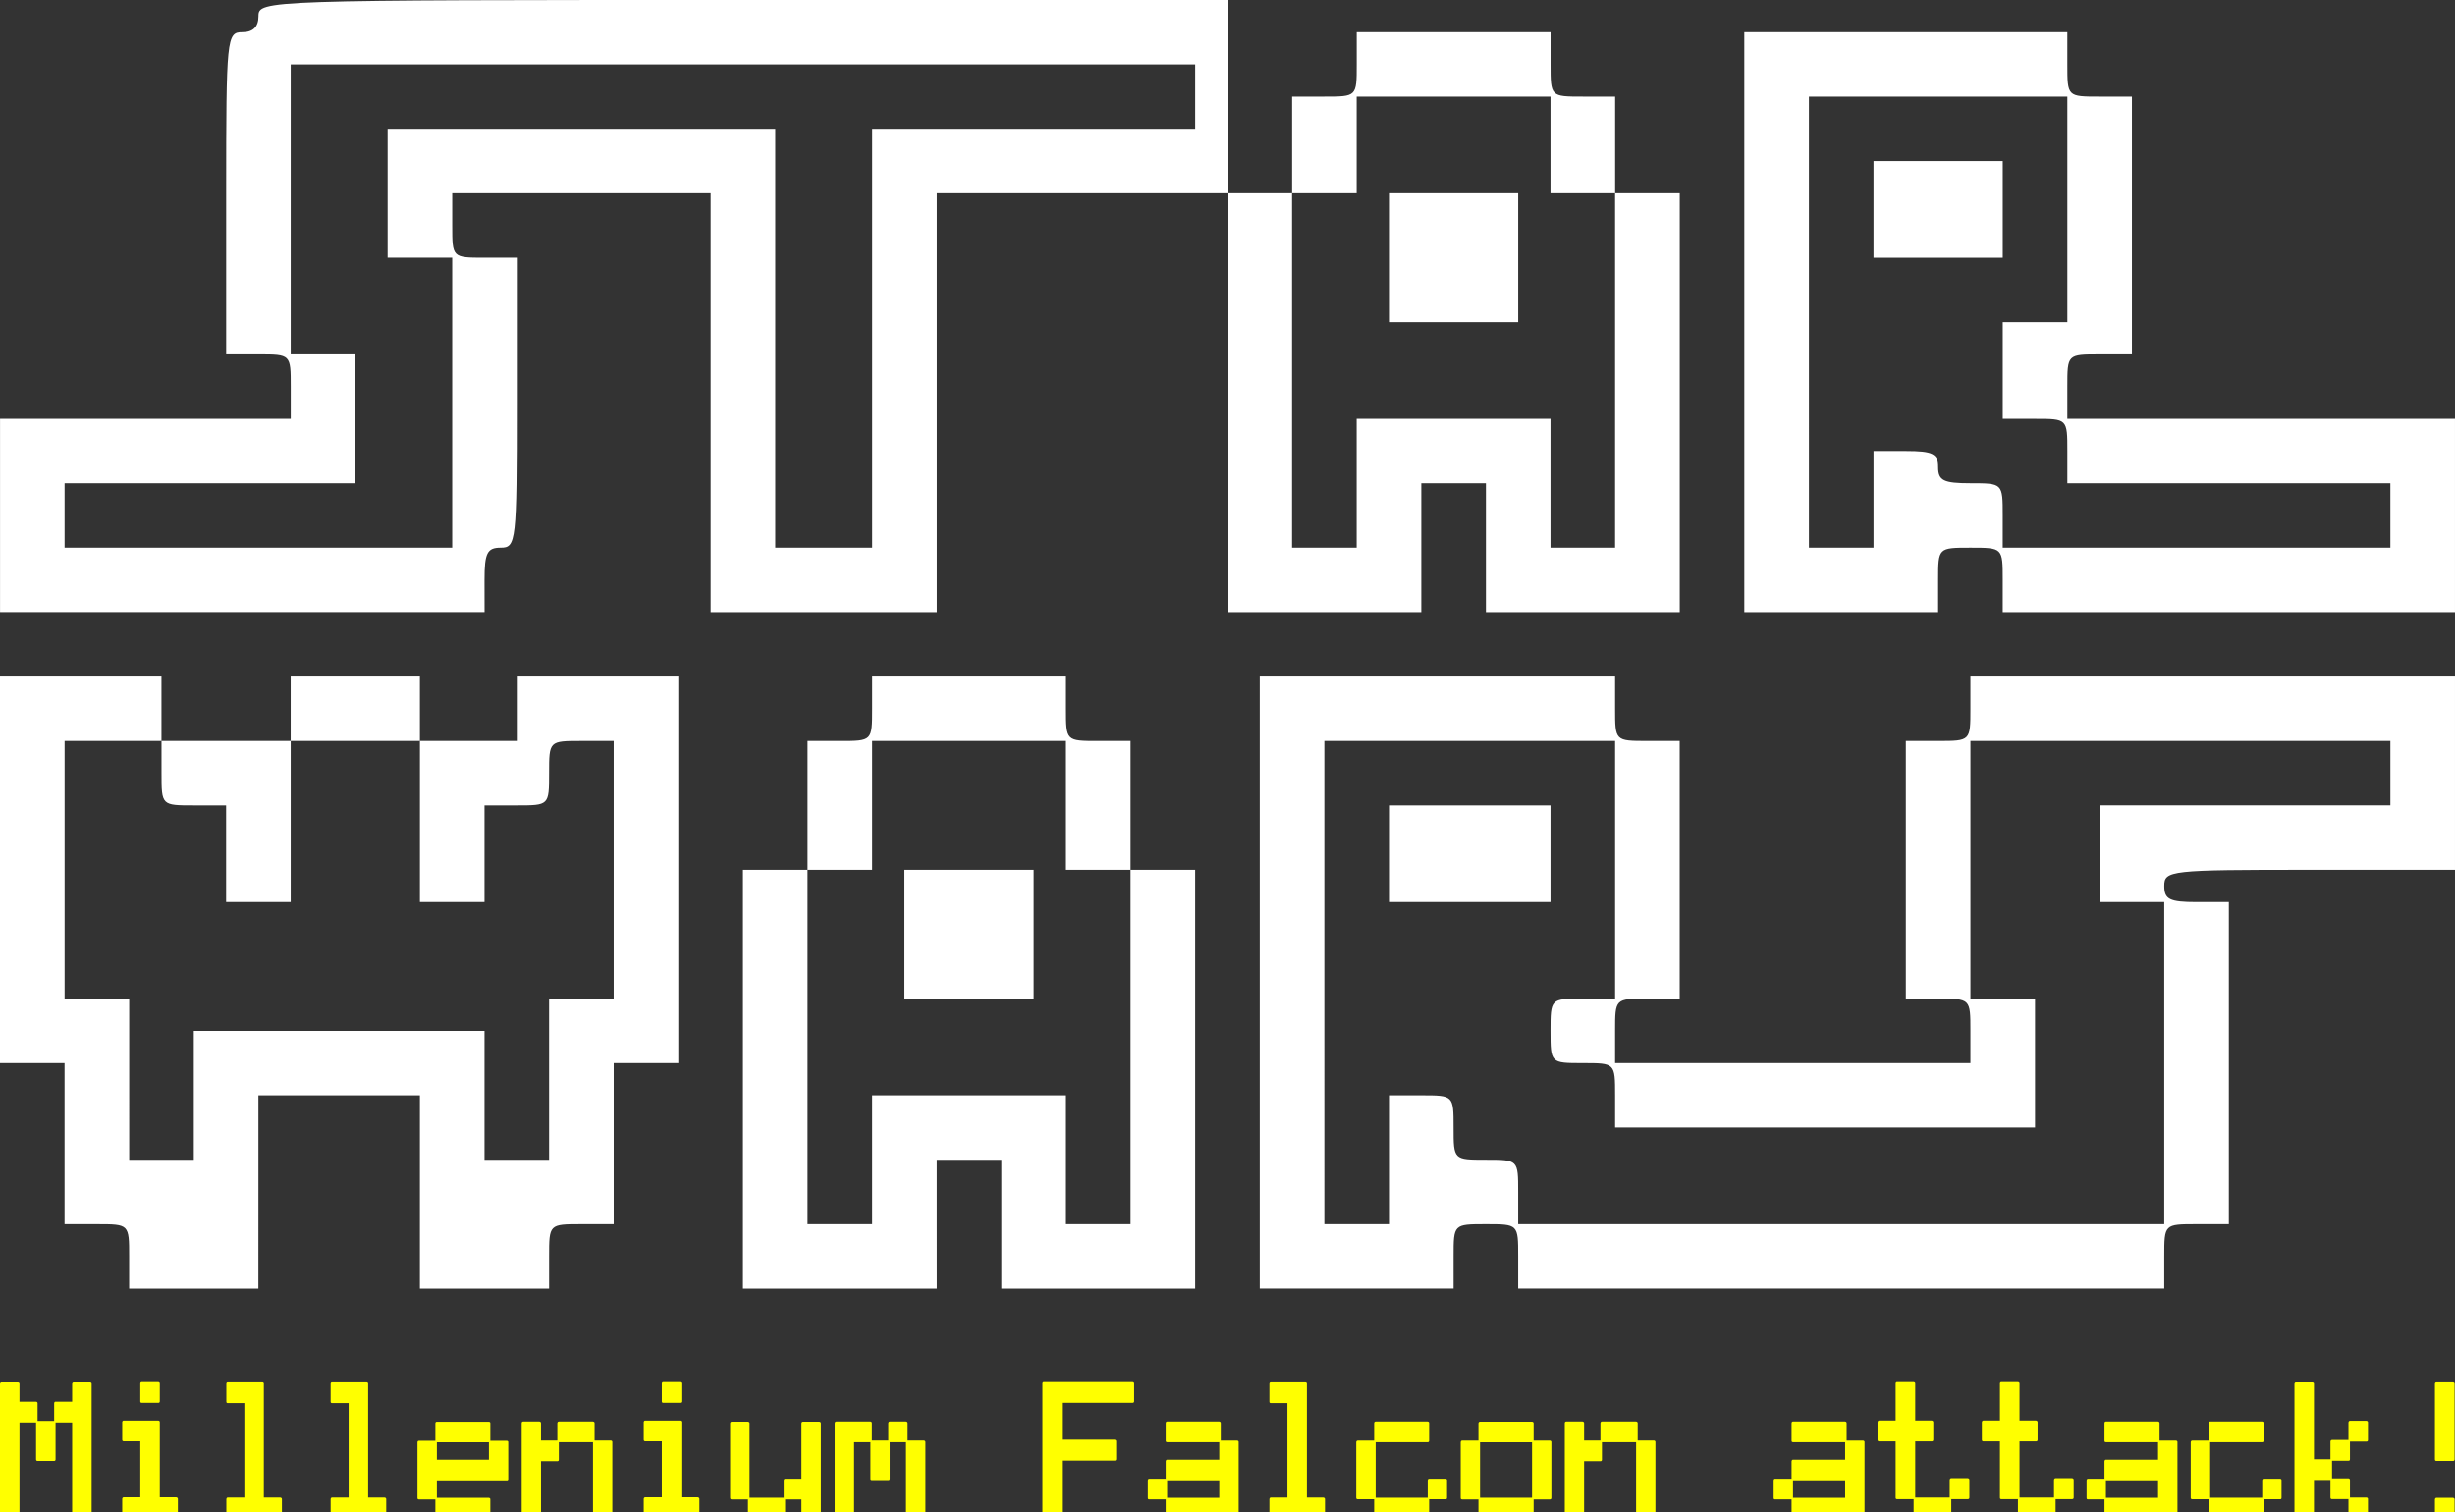 <?xml version="1.0" encoding="UTF-8" standalone="no"?>
<!-- Created with Inkscape (http://www.inkscape.org/) -->

<svg
   xmlns:dc="http://purl.org/dc/elements/1.1/"
   xmlns:cc="http://creativecommons.org/ns#"
   xmlns:rdf="http://www.w3.org/1999/02/22-rdf-syntax-ns#"
   xmlns:svg="http://www.w3.org/2000/svg"
   xmlns="http://www.w3.org/2000/svg"
   xmlns:sodipodi="http://sodipodi.sourceforge.net/DTD/sodipodi-0.dtd"
   xmlns:inkscape="http://www.inkscape.org/namespaces/inkscape"
   width="183.562"
   height="113.087"
   viewBox="0 0 183.562 113.087"
   id="svg4138"
   version="1.1"
   inkscape:version="0.91 r13725"
   sodipodi:docname="logo.svg">
  <rect x="0" y="0" width="183.562" height="113.087" fill="#333333" stroke="none"/>
  <defs
     id="defs4140" />
  <sodipodi:namedview
     id="base"
     pagecolor="#ffffff"
     bordercolor="#666666"
     borderopacity="1.0"
     inkscape:pageopacity="0.0"
     inkscape:pageshadow="2"
     inkscape:zoom="2.5040769"
     inkscape:cx="10.981045"
     inkscape:cy="77.875704"
     inkscape:document-units="px"
     inkscape:current-layer="layer1"
     showgrid="false"
     units="px"
     inkscape:window-width="1366"
     inkscape:window-height="706"
     inkscape:window-x="-8"
     inkscape:window-y="-8"
     inkscape:window-maximized="1" />
  <g
     inkscape:label="Layer 1"
     inkscape:groupmode="layer"
     id="layer1"
     transform="translate(0,-939.275)">
    <path
       style="fill:#ffffff"
       d="m 19.322,1028.417 0,-7.228 6.038,0 6.038,0 0,7.228 0,7.228 4.831,0 4.831,0 0,-2.409 c 0,-2.409 0,-2.409 2.415,-2.409 l 2.415,0 0,-6.023 0,-6.023 2.415,0 2.415,0 0,-14.456 0,-14.456 -6.038,0 -6.038,0 0,2.409 0,2.409 -3.623,0 -3.623,0 0,-2.409 0,-2.409 -4.831,0 -4.831,0 0,2.409 0,2.409 -4.831,0 -4.831,0 0,-2.409 0,-2.409 -6.038,0 -6.038,0 0,14.456 0,14.456 2.415,0 2.415,0 0,6.023 0,6.023 2.415,0 c 2.415,0 2.415,0 2.415,2.409 l 0,2.409 4.831,0 4.831,0 z m -9.661,-8.432 0,-6.023 -2.415,0 -2.415,0 0,-9.637 0,-9.637 3.623,0 3.623,0 0,2.409 c 0,2.409 0,2.409 2.415,2.409 l 2.415,0 0,3.614 0,3.614 2.415,0 2.415,0 0,-6.023 0,-6.023 4.831,0 4.831,0 0,6.023 0,6.023 2.415,0 2.415,0 0,-3.614 0,-3.614 2.415,0 c 2.415,0 2.415,0 2.415,-2.409 0,-2.409 0,-2.409 2.415,-2.409 l 2.415,0 0,9.637 0,9.637 -2.415,0 -2.415,0 0,6.023 0,6.023 -2.415,0 -2.415,0 0,-4.819 0,-4.818 -10.869,0 -10.869,0 0,4.818 0,4.819 -2.415,0 -2.415,0 z m 60.382,10.842 0,-4.819 2.415,0 2.415,0 0,4.819 0,4.819 7.246,0 7.246,0 0,-15.66 0,-15.66 -2.415,0 -2.415,0 0,-4.819 0,-4.818 -2.415,0 c -2.415,0 -2.415,0 -2.415,-2.409 l 0,-2.409 -7.246,0 -7.246,0 0,2.409 c 0,2.409 0,2.409 -2.415,2.409 l -2.415,0 0,4.818 0,4.819 -2.415,0 -2.415,0 0,15.66 0,15.66 7.246,0 7.246,0 z m -9.661,-13.251 0,-13.251 2.415,0 2.415,0 0,-4.819 0,-4.818 7.246,0 7.246,0 0,4.818 0,4.819 2.415,0 2.415,0 0,13.251 0,13.251 -2.415,0 -2.415,0 0,-4.819 0,-4.819 -7.246,0 -7.246,0 0,4.819 0,4.819 -2.415,0 -2.415,0 z m 16.907,-8.432 0,-4.819 -4.831,0 -4.831,0 0,4.819 0,4.819 4.831,0 4.831,0 z m 31.399,24.092 c 0,-2.409 0,-2.409 2.415,-2.409 2.415,0 2.415,0 2.415,2.409 l 0,2.409 24.153,0 24.153,0 0,-2.409 c 0,-2.409 0,-2.409 2.415,-2.409 l 2.415,0 0,-12.046 0,-12.046 -2.415,0 c -2.013,0 -2.415,-0.201 -2.415,-1.205 0,-1.16 0.403,-1.205 10.869,-1.205 l 10.869,0 0,-7.228 0,-7.228 -18.115,0 -18.115,0 0,2.409 c 0,2.409 0,2.409 -2.415,2.409 l -2.415,0 0,9.637 0,9.637 2.415,0 c 2.415,0 2.415,0 2.415,2.409 l 0,2.409 -13.284,0 -13.284,0 0,-2.409 c 0,-2.409 0,-2.409 2.415,-2.409 l 2.415,0 0,-9.637 0,-9.637 -2.415,0 c -2.415,0 -2.415,0 -2.415,-2.409 l 0,-2.409 -13.284,0 -13.284,0 0,22.888 0,22.888 7.246,0 7.246,0 z m -9.661,-20.479 0,-18.069 10.869,0 10.869,0 0,9.637 0,9.637 -2.415,0 c -2.415,0 -2.415,0 -2.415,2.409 0,2.409 0,2.409 2.415,2.409 2.415,0 2.415,0 2.415,2.409 l 0,2.409 15.699,0 15.699,0 0,-4.818 0,-4.819 -2.415,0 -2.415,0 0,-9.637 0,-9.637 15.699,0 15.699,0 0,2.409 0,2.409 -10.869,0 -10.869,0 0,3.614 0,3.614 2.415,0 2.415,0 0,12.046 0,12.046 -24.153,0 -24.153,0 0,-2.409 c 0,-2.409 0,-2.409 -2.415,-2.409 -2.415,0 -2.415,0 -2.415,-2.409 0,-2.409 0,-2.409 -2.415,-2.409 l -2.415,0 0,4.819 0,4.819 -2.415,0 -2.415,0 z m 16.907,-9.637 0,-3.614 -6.038,0 -6.038,0 0,3.614 0,3.614 6.038,0 6.038,0 z M 36.229,982.641 c 0,-2.008 0.201,-2.409 1.208,-2.409 1.163,0 1.208,-0.402 1.208,-10.842 l 0,-10.842 -2.415,0 c -2.415,0 -2.415,0 -2.415,-2.409 l 0,-2.409 9.661,0 9.661,0 0,15.66 0,15.66 8.454,0 8.454,0 0,-15.66 0,-15.66 10.869,0 10.869,0 0,15.66 0,15.66 7.246,0 7.246,0 0,-4.819 0,-4.819 2.415,0 2.415,0 0,4.819 0,4.819 7.246,0 7.246,0 0,-15.66 0,-15.66 -2.415,0 -2.415,0 0,-3.614 0,-3.614 -2.415,0 c -2.415,0 -2.415,0 -2.415,-2.409 l 0,-2.409 -7.246,0 -7.246,0 0,2.409 c 0,2.409 0,2.409 -2.415,2.409 l -2.415,0 0,3.614 0,3.614 -2.415,0 -2.415,0 0,-7.228 0,-7.228 -36.229,0 c -35.827,0 -36.229,0.013 -36.229,1.205 0,0.803 -0.403,1.205 -1.208,1.205 -1.167,0 -1.208,0.402 -1.208,12.046 l 0,12.046 2.415,0 c 2.415,0 2.415,0 2.415,2.409 l 0,2.409 -10.869,0 -10.869,0 0,7.228 0,7.228 18.115,0 18.115,0 z m -31.399,-4.818 0,-2.409 10.869,0 10.869,0 0,-4.819 0,-4.819 -2.415,0 -2.415,0 0,-10.842 0,-10.842 33.814,0 33.814,0 0,2.409 0,2.409 -12.076,0 -12.076,0 0,15.66 0,15.66 -3.623,0 -3.623,0 0,-15.66 0,-15.66 -14.492,0 -14.492,0 0,4.818 0,4.818 2.415,0 2.415,0 0,10.842 0,10.842 -14.492,0 -14.492,0 z m 91.781,-10.842 0,-13.251 2.415,0 2.415,0 0,-3.614 0,-3.614 7.246,0 7.246,0 0,3.614 0,3.614 2.415,0 2.415,0 0,13.251 0,13.251 -2.415,0 -2.415,0 0,-4.819 0,-4.819 -7.246,0 -7.246,0 0,4.819 0,4.819 -2.415,0 -2.415,0 z m 16.907,-8.432 0,-4.818 -4.831,0 -4.831,0 0,4.818 0,4.818 4.831,0 4.831,0 z m 31.399,24.093 c 0,-2.409 0,-2.409 2.415,-2.409 2.415,0 2.415,0 2.415,2.409 l 0,2.409 16.907,0 16.907,0 0,-7.228 0,-7.228 -14.492,0 -14.492,0 0,-2.409 c 0,-2.409 0,-2.409 2.415,-2.409 l 2.415,0 0,-9.637 0,-9.637 -2.415,0 c -2.415,0 -2.415,0 -2.415,-2.409 l 0,-2.409 -12.076,0 -12.076,0 0,21.683 0,21.683 7.246,0 7.246,0 z m -9.661,-19.274 0,-16.865 9.661,0 9.661,0 0,8.432 0,8.432 -2.415,0 -2.415,0 0,3.614 0,3.614 2.415,0 c 2.415,0 2.415,0 2.415,2.409 l 0,2.409 12.076,0 12.076,0 0,2.409 0,2.409 -14.492,0 -14.492,0 0,-2.409 c 0,-2.409 0,-2.409 -2.415,-2.409 -2.013,0 -2.415,-0.201 -2.415,-1.205 0,-1.004 -0.403,-1.205 -2.415,-1.205 l -2.415,0 0,3.614 0,3.614 -2.415,0 -2.415,0 z m 14.492,-8.432 0,-3.614 -4.831,0 -4.831,0 0,3.614 0,3.614 4.831,0 4.831,0 z"
       id="path4697"
       inkscape:connector-curvature="0"
       sodipodi:nodetypes="ccccccccsscccccccccccccccccccccccccccccccssccccccccccccsscccccccccccccccsssccccccccccccccccccccccccccccccccsscccssccccccccccccccccccccccccccccccccccccccccccccssscccsscccssscccccsscccsscccsscccsscccccccsccccccsssscccccccccccccccccccccccsssscccccccccccccccssscsscccccccccccccccccccccccccccccsscccsscccccccsssscsscccccccscccccccccccccccccccccccccccccccccccccccccccccccccccccccccccccccccccssscccccccsscccsscccccccsccccccccccsscccccccssssccccccccccccccc" />
    <g
       transform="matrix(1.111,0,0,1.185,0,-154.293)"
       style="font-style:normal;font-weight:normal;font-size:36.747px;line-height:125%;font-family:sans-serif;letter-spacing:0px;word-spacing:0px;fill:#ffff00;fill-opacity:1;stroke:none;stroke-width:1px;stroke-linecap:butt;stroke-linejoin:miter;stroke-opacity:1"
       id="text4134">
      <path
         d="m 0,1018.585 0,-8.399 q 0.017,-0.101 0.101,-0.101 l 1.116,0 q 0.101,0.017 0.095,0.101 l 0,1.116 1.116,0 q 0.101,0.017 0.101,0.095 l 0,1.116 1.116,0 0,-1.116 q 0.017,-0.101 0.095,-0.095 l 1.116,0 0,-1.116 q 0.017,-0.101 0.101,-0.101 l 1.116,0 q 0.101,0.017 0.095,0.101 l 0,8.399 q 0,0.101 -0.095,0.095 l -1.116,0 q -0.101,0 -0.101,-0.095 l 0,-5.971 -1.116,0 0,2.327 q 0,0.101 -0.095,0.101 l -1.116,0 q -0.101,0 -0.101,-0.101 l 0,-2.327 -1.116,0 0,5.971 q 0,0.101 -0.095,0.095 l -1.116,0 Q 0,1018.681 0,1018.585 Z"
         style="font-style:normal;font-variant:normal;font-weight:normal;font-stretch:normal;font-size:11.483px;font-family:'LCD Solid';-inkscape-font-specification:'LCD Solid';fill:#ffff00"
         id="path4139"
         inkscape:connector-curvature="0" />
      <path
         d="m 8.226,1018.552 0,-1.116 q 0.017,-0.101 0.101,-0.101 l 1.116,0 0,-3.533 -1.116,0 q -0.101,0 -0.101,-0.106 l 0,-1.11 q 0.017,-0.095 0.101,-0.095 l 2.327,0 q 0.101,0.017 0.101,0.095 l 0,4.749 1.105,0 q 0.107,0.017 0.112,0.101 l 0,1.116 q 0,0.101 -0.112,0.095 l -3.532,0 q -0.101,0 -0.101,-0.095 z m 1.217,-7.278 0,-1.116 q 0.011,-0.095 0.095,-0.095 l 1.116,0 q 0.101,0.017 0.101,0.095 l 0,1.116 q 0,0.101 -0.101,0.101 l -1.116,0 q -0.101,0 -0.095,-0.101 z"
         style="font-style:normal;font-variant:normal;font-weight:normal;font-stretch:normal;font-size:11.483px;font-family:'LCD Solid';-inkscape-font-specification:'LCD Solid';fill:#ffff00"
         id="path4141"
         inkscape:connector-curvature="0" />
      <path
         d="m 15.234,1018.568 0,-1.116 q 0.017,-0.101 0.095,-0.101 l 1.116,0 0,-5.96 -1.116,0 q -0.101,0 -0.095,-0.101 l 0,-1.116 q 0.011,-0.095 0.095,-0.095 l 2.333,0 q 0.101,0.017 0.095,0.095 l 0,7.177 1.11,0 q 0.107,0.017 0.107,0.101 l 0,1.116 q 0,0.101 -0.107,0.095 l -3.538,0 q -0.101,0 -0.095,-0.095 z"
         style="font-style:normal;font-variant:normal;font-weight:normal;font-stretch:normal;font-size:11.483px;font-family:'LCD Solid';-inkscape-font-specification:'LCD Solid';fill:#ffff00"
         id="path4143"
         inkscape:connector-curvature="0" />
      <path
         d="m 22.254,1018.568 0,-1.116 q 0.017,-0.101 0.095,-0.101 l 1.116,0 0,-5.96 -1.116,0 q -0.101,0 -0.095,-0.101 l 0,-1.116 q 0.011,-0.095 0.095,-0.095 l 2.333,0 q 0.101,0.017 0.095,0.095 l 0,7.177 1.11,0 q 0.107,0.017 0.107,0.101 l 0,1.116 q 0,0.101 -0.107,0.095 l -3.538,0 q -0.101,0 -0.095,-0.095 z"
         style="font-style:normal;font-variant:normal;font-weight:normal;font-stretch:normal;font-size:11.483px;font-family:'LCD Solid';-inkscape-font-specification:'LCD Solid';fill:#ffff00"
         id="path4145"
         inkscape:connector-curvature="0" />
      <path
         d="m 28.097,1017.369 0,-3.504 q 0.017,-0.101 0.101,-0.095 l 1.105,0 0,-1.11 q 0.011,-0.095 0.101,-0.095 l 3.504,0 q 0.101,0.017 0.095,0.095 l 0,1.11 1.11,0 q 0.101,0.01 0.095,0.095 l 0,2.31 q 0,0.101 -0.095,0.095 l -4.71,0 0,1.099 3.504,0 q 0.101,0.017 0.095,0.101 l 0,1.105 q 0,0.101 -0.095,0.101 l -3.504,0 q -0.101,0 -0.101,-0.101 l 0,-1.105 -1.105,0 q -0.101,0 -0.101,-0.101 z m 1.306,-2.405 3.504,0 0,-1.099 -3.504,0 0,1.099 z"
         style="font-style:normal;font-variant:normal;font-weight:normal;font-stretch:normal;font-size:11.483px;font-family:'LCD Solid';-inkscape-font-specification:'LCD Solid';fill:#ffff00"
         id="path4147"
         inkscape:connector-curvature="0" />
      <path
         d="m 35.112,1018.557 0,-5.904 q 0.011,-0.101 0.095,-0.101 l 1.099,0 q 0.107,0.017 0.107,0.101 l 0,1.099 1.099,0 0,-1.099 q 0.017,-0.101 0.101,-0.101 l 2.299,0 q 0.107,0.017 0.107,0.101 l 0,1.099 1.099,0 q 0.101,0.017 0.095,0.107 l 0,4.699 q 0,0.101 -0.095,0.101 l -1.099,0 q -0.107,0 -0.107,-0.101 l 0,-4.699 -2.299,0 0,1.099 q 0,0.101 -0.101,0.101 l -1.099,0 0,3.499 q 0,0.101 -0.107,0.101 l -1.099,0 q -0.101,0 -0.095,-0.101 z"
         style="font-style:normal;font-variant:normal;font-weight:normal;font-stretch:normal;font-size:11.483px;font-family:'LCD Solid';-inkscape-font-specification:'LCD Solid';fill:#ffff00"
         id="path4149"
         inkscape:connector-curvature="0" />
      <path
         d="m 43.326,1018.552 0,-1.116 q 0.017,-0.101 0.101,-0.101 l 1.116,0 0,-3.533 -1.116,0 q -0.101,0 -0.101,-0.106 l 0,-1.11 q 0.017,-0.095 0.101,-0.095 l 2.327,0 q 0.101,0.017 0.101,0.095 l 0,4.749 1.105,0 q 0.107,0.017 0.112,0.101 l 0,1.116 q 0,0.101 -0.112,0.095 l -3.532,0 q -0.101,0 -0.101,-0.095 z m 1.217,-7.278 0,-1.116 q 0.011,-0.095 0.095,-0.095 l 1.116,0 q 0.101,0.017 0.101,0.095 l 0,1.116 q 0,0.101 -0.101,0.101 l -1.116,0 q -0.101,0 -0.095,-0.101 z"
         style="font-style:normal;font-variant:normal;font-weight:normal;font-stretch:normal;font-size:11.483px;font-family:'LCD Solid';-inkscape-font-specification:'LCD Solid';fill:#ffff00"
         id="path4151"
         inkscape:connector-curvature="0" />
      <path
         d="m 49.14,1017.363 0,-4.704 q 0.017,-0.095 0.101,-0.095 l 1.099,0 q 0.107,0.017 0.107,0.095 l 0,4.704 2.299,0 0,-1.099 q 0.017,-0.101 0.095,-0.101 l 1.099,0 0,-3.504 q 0.017,-0.101 0.107,-0.095 l 1.099,0 q 0.101,0.017 0.101,0.095 l 0,5.91 q 0,0.101 -0.101,0.095 l -1.099,0 q -0.107,0 -0.107,-0.095 l 0,-1.099 -1.099,0 0,1.099 q 0,0.101 -0.095,0.095 l -2.299,0 q -0.107,0 -0.107,-0.095 l 0,-1.099 -1.099,0 q -0.101,0 -0.101,-0.106 z"
         style="font-style:normal;font-variant:normal;font-weight:normal;font-stretch:normal;font-size:11.483px;font-family:'LCD Solid';-inkscape-font-specification:'LCD Solid';fill:#ffff00"
         id="path4153"
         inkscape:connector-curvature="0" />
      <path
         d="m 56.177,1018.557 0,-5.904 q 0.017,-0.101 0.101,-0.101 l 2.305,0 q 0.101,0.017 0.095,0.101 l 0,1.099 1.105,0 0,-1.099 q 0.017,-0.101 0.095,-0.101 l 1.099,0 q 0.107,0.017 0.107,0.101 l 0,1.099 1.099,0 q 0.101,0.017 0.101,0.107 l 0,4.699 q 0,0.101 -0.101,0.101 l -1.099,0 q -0.107,0 -0.107,-0.101 l 0,-4.699 -1.099,0 0,2.299 q 0,0.101 -0.095,0.095 l -1.105,0 q -0.101,0 -0.095,-0.095 l 0,-2.299 -1.099,0 0,4.699 q 0,0.101 -0.107,0.101 l -1.099,0 q -0.101,0 -0.101,-0.101 z"
         style="font-style:normal;font-variant:normal;font-weight:normal;font-stretch:normal;font-size:11.483px;font-family:'LCD Solid';-inkscape-font-specification:'LCD Solid';fill:#ffff00"
         id="path4155"
         inkscape:connector-curvature="0" />
      <path
         d="m 70.156,1018.568 0,-8.411 q 0.011,-0.095 0.095,-0.095 l 5.972,0 q 0.107,0.017 0.107,0.095 l 0,1.116 q 0,0.101 -0.107,0.101 l -4.755,0 0,2.327 3.544,0 q 0.107,0.017 0.107,0.106 l 0,1.11 q 0,0.106 -0.107,0.106 l -3.544,0 0,3.544 q 0,0.101 -0.101,0.095 l -1.116,0 q -0.101,0 -0.095,-0.095 z"
         style="font-style:normal;font-variant:normal;font-weight:normal;font-stretch:normal;font-size:11.483px;font-family:'LCD Solid';-inkscape-font-specification:'LCD Solid';fill:#ffff00"
         id="path4157"
         inkscape:connector-curvature="0" />
      <path
         d="m 77.249,1017.369 0,-1.105 q 0.017,-0.101 0.095,-0.101 l 1.11,0 0,-1.099 q 0.017,-0.101 0.095,-0.101 l 3.51,0 0,-1.105 -3.51,0 q -0.101,0 -0.095,-0.101 l 0,-1.105 q 0.011,-0.101 0.095,-0.101 l 3.51,0 q 0.101,0.017 0.101,0.101 l 0,1.105 1.11,0 q 0.101,0.017 0.095,0.101 l 0,4.715 q 0,0.101 -0.095,0.101 l -4.721,0 q -0.101,0 -0.095,-0.101 l 0,-1.105 -1.11,0 q -0.101,0 -0.095,-0.101 z m 1.301,0 3.51,0 0,-1.105 -3.51,0 0,1.105 z"
         style="font-style:normal;font-variant:normal;font-weight:normal;font-stretch:normal;font-size:11.483px;font-family:'LCD Solid';-inkscape-font-specification:'LCD Solid';fill:#ffff00"
         id="path4159"
         inkscape:connector-curvature="0" />
      <path
         d="m 85.435,1018.568 0,-1.116 q 0.017,-0.101 0.095,-0.101 l 1.116,0 0,-5.96 -1.116,0 q -0.101,0 -0.095,-0.101 l 0,-1.116 q 0.011,-0.095 0.095,-0.095 l 2.333,0 q 0.101,0.017 0.095,0.095 l 0,7.177 1.11,0 q 0.107,0.017 0.107,0.101 l 0,1.116 q 0,0.101 -0.107,0.095 l -3.538,0 q -0.101,0 -0.095,-0.095 z"
         style="font-style:normal;font-variant:normal;font-weight:normal;font-stretch:normal;font-size:11.483px;font-family:'LCD Solid';-inkscape-font-specification:'LCD Solid';fill:#ffff00"
         id="path4161"
         inkscape:connector-curvature="0" />
      <path
         d="m 91.278,1017.363 0,-3.504 q 0.017,-0.101 0.101,-0.101 l 1.105,0 0,-1.105 q 0.011,-0.101 0.101,-0.101 l 3.504,0 q 0.101,0.017 0.095,0.101 l 0,1.105 q 0,0.101 -0.095,0.101 l -3.504,0 0,3.504 3.504,0 0,-1.099 q 0.017,-0.101 0.095,-0.101 l 1.11,0 q 0.101,0.017 0.095,0.101 l 0,1.099 q 0,0.101 -0.095,0.095 l -1.11,0 0,1.11 q 0,0.101 -0.095,0.095 l -3.504,0 q -0.101,0 -0.101,-0.095 l 0,-1.11 -1.105,0 q -0.101,0 -0.101,-0.095 z"
         style="font-style:normal;font-variant:normal;font-weight:normal;font-stretch:normal;font-size:11.483px;font-family:'LCD Solid';-inkscape-font-specification:'LCD Solid';fill:#ffff00"
         id="path4163"
         inkscape:connector-curvature="0" />
      <path
         d="m 98.309,1017.363 0,-3.499 q 0.017,-0.107 0.095,-0.107 l 1.099,0 0,-1.099 q 0.017,-0.095 0.107,-0.095 l 3.499,0 q 0.107,0.017 0.107,0.095 l 0,1.099 1.099,0 q 0.101,0.017 0.095,0.107 l 0,3.499 q 0,0.106 -0.095,0.106 l -1.099,0 0,1.099 q 0,0.101 -0.107,0.095 l -3.499,0 q -0.107,0 -0.107,-0.095 l 0,-1.099 -1.099,0 q -0.101,0 -0.095,-0.106 z m 1.301,0 3.499,0 0,-3.499 -3.499,0 0,3.499 z"
         style="font-style:normal;font-variant:normal;font-weight:normal;font-stretch:normal;font-size:11.483px;font-family:'LCD Solid';-inkscape-font-specification:'LCD Solid';fill:#ffff00"
         id="path4165"
         inkscape:connector-curvature="0" />
      <path
         d="m 105.312,1018.557 0,-5.904 q 0.011,-0.101 0.095,-0.101 l 1.099,0 q 0.107,0.017 0.107,0.101 l 0,1.099 1.099,0 0,-1.099 q 0.017,-0.101 0.101,-0.101 l 2.299,0 q 0.107,0.017 0.107,0.101 l 0,1.099 1.099,0 q 0.101,0.017 0.095,0.107 l 0,4.699 q 0,0.101 -0.095,0.101 l -1.099,0 q -0.107,0 -0.107,-0.101 l 0,-4.699 -2.299,0 0,1.099 q 0,0.101 -0.101,0.101 l -1.099,0 0,3.499 q 0,0.101 -0.107,0.101 l -1.099,0 q -0.101,0 -0.095,-0.101 z"
         style="font-style:normal;font-variant:normal;font-weight:normal;font-stretch:normal;font-size:11.483px;font-family:'LCD Solid';-inkscape-font-specification:'LCD Solid';fill:#ffff00"
         id="path4167"
         inkscape:connector-curvature="0" />
      <path
         d="m 119.369,1017.369 0,-1.105 q 0.017,-0.101 0.095,-0.101 l 1.11,0 0,-1.099 q 0.017,-0.101 0.095,-0.101 l 3.51,0 0,-1.105 -3.51,0 q -0.101,0 -0.095,-0.101 l 0,-1.105 q 0.011,-0.101 0.095,-0.101 l 3.51,0 q 0.101,0.017 0.101,0.101 l 0,1.105 1.11,0 q 0.101,0.017 0.095,0.101 l 0,4.715 q 0,0.101 -0.095,0.101 l -4.721,0 q -0.101,0 -0.095,-0.101 l 0,-1.105 -1.11,0 q -0.101,0 -0.095,-0.101 z m 1.301,0 3.51,0 0,-1.105 -3.51,0 0,1.105 z"
         style="font-style:normal;font-variant:normal;font-weight:normal;font-stretch:normal;font-size:11.483px;font-family:'LCD Solid';-inkscape-font-specification:'LCD Solid';fill:#ffff00"
         id="path4169"
         inkscape:connector-curvature="0" />
      <path
         d="m 126.361,1013.702 0,-1.105 q 0.017,-0.107 0.101,-0.107 l 1.116,0 0,-2.333 q 0.011,-0.095 0.095,-0.095 l 1.116,0 q 0.107,0.017 0.107,0.095 l 0,2.333 1.11,0 q 0.107,0.017 0.107,0.107 l 0,1.105 q 0,0.106 -0.107,0.106 l -1.11,0 0,3.544 2.321,0 0,-1.116 q 0.017,-0.107 0.107,-0.107 l 1.11,0 q 0.107,0.017 0.107,0.107 l 0,1.116 q 0,0.101 -0.107,0.101 l -1.11,0 0,1.116 q 0,0.101 -0.107,0.095 l -2.321,0 q -0.107,0 -0.107,-0.095 l 0,-1.116 -1.116,0 q -0.101,0 -0.095,-0.101 l 0,-3.544 -1.116,0 q -0.101,0 -0.101,-0.106 z"
         style="font-style:normal;font-variant:normal;font-weight:normal;font-stretch:normal;font-size:11.483px;font-family:'LCD Solid';-inkscape-font-specification:'LCD Solid';fill:#ffff00"
         id="path4171"
         inkscape:connector-curvature="0" />
      <path
         d="m 133.381,1013.702 0,-1.105 q 0.017,-0.107 0.101,-0.107 l 1.116,0 0,-2.333 q 0.011,-0.095 0.095,-0.095 l 1.116,0 q 0.107,0.017 0.107,0.095 l 0,2.333 1.11,0 q 0.107,0.017 0.107,0.107 l 0,1.105 q 0,0.106 -0.107,0.106 l -1.11,0 0,3.544 2.321,0 0,-1.116 q 0.017,-0.107 0.107,-0.107 l 1.11,0 q 0.107,0.017 0.107,0.107 l 0,1.116 q 0,0.101 -0.107,0.101 l -1.11,0 0,1.116 q 0,0.101 -0.107,0.095 l -2.321,0 q -0.107,0 -0.107,-0.095 l 0,-1.116 -1.116,0 q -0.101,0 -0.095,-0.101 l 0,-3.544 -1.116,0 q -0.101,0 -0.101,-0.106 z"
         style="font-style:normal;font-variant:normal;font-weight:normal;font-stretch:normal;font-size:11.483px;font-family:'LCD Solid';-inkscape-font-specification:'LCD Solid';fill:#ffff00"
         id="path4173"
         inkscape:connector-curvature="0" />
      <path
         d="m 140.429,1017.369 0,-1.105 q 0.017,-0.101 0.095,-0.101 l 1.11,0 0,-1.099 q 0.017,-0.101 0.095,-0.101 l 3.51,0 0,-1.105 -3.51,0 q -0.101,0 -0.095,-0.101 l 0,-1.105 q 0.011,-0.101 0.095,-0.101 l 3.51,0 q 0.101,0.017 0.101,0.101 l 0,1.105 1.11,0 q 0.101,0.017 0.095,0.101 l 0,4.715 q 0,0.101 -0.095,0.101 l -4.721,0 q -0.101,0 -0.095,-0.101 l 0,-1.105 -1.11,0 q -0.101,0 -0.095,-0.101 z m 1.301,0 3.51,0 0,-1.105 -3.51,0 0,1.105 z"
         style="font-style:normal;font-variant:normal;font-weight:normal;font-stretch:normal;font-size:11.483px;font-family:'LCD Solid';-inkscape-font-specification:'LCD Solid';fill:#ffff00"
         id="path4175"
         inkscape:connector-curvature="0" />
      <path
         d="m 147.438,1017.363 0,-3.504 q 0.017,-0.101 0.101,-0.101 l 1.105,0 0,-1.105 q 0.011,-0.101 0.101,-0.101 l 3.504,0 q 0.101,0.017 0.095,0.101 l 0,1.105 q 0,0.101 -0.095,0.101 l -3.504,0 0,3.504 3.504,0 0,-1.099 q 0.017,-0.101 0.095,-0.101 l 1.11,0 q 0.101,0.017 0.095,0.101 l 0,1.099 q 0,0.101 -0.095,0.095 l -1.11,0 0,1.11 q 0,0.101 -0.095,0.095 l -3.504,0 q -0.101,0 -0.101,-0.095 l 0,-1.11 -1.105,0 q -0.101,0 -0.101,-0.095 z"
         style="font-style:normal;font-variant:normal;font-weight:normal;font-stretch:normal;font-size:11.483px;font-family:'LCD Solid';-inkscape-font-specification:'LCD Solid';fill:#ffff00"
         id="path4177"
         inkscape:connector-curvature="0" />
      <path
         d="m 154.419,1018.568 0,-8.383 q 0.017,-0.101 0.101,-0.101 l 1.116,0 q 0.101,0.017 0.095,0.101 l 0,4.749 1.11,0 0,-1.116 q 0.017,-0.101 0.107,-0.101 l 1.105,0 0,-1.105 q 0.017,-0.106 0.101,-0.106 l 1.116,0 q 0.101,0.017 0.095,0.106 l 0,1.105 q 0,0.101 -0.095,0.101 l -1.116,0 0,1.116 q 0,0.101 -0.101,0.095 l -1.105,0 0,1.11 1.105,0 q 0.101,0.017 0.101,0.106 l 0,1.105 1.116,0 q 0.101,0.017 0.095,0.101 l 0,1.116 q 0,0.101 -0.095,0.095 l -1.116,0 q -0.101,0 -0.101,-0.095 l 0,-1.116 -1.105,0 q -0.107,0 -0.107,-0.101 l 0,-1.105 -1.11,0 0,2.321 q 0,0.101 -0.095,0.095 l -1.116,0 q -0.101,0 -0.101,-0.095 z"
         style="font-style:normal;font-variant:normal;font-weight:normal;font-stretch:normal;font-size:11.483px;font-family:'LCD Solid';-inkscape-font-specification:'LCD Solid';fill:#ffff00"
         id="path4179"
         inkscape:connector-curvature="0" />
      <path
         d="m 163.872,1018.591 0,-1.116 q 0.017,-0.106 0.101,-0.106 l 1.116,0 q 0.107,0.017 0.107,0.106 l 0,1.116 q 0,0.101 -0.107,0.101 l -1.116,0 q -0.101,0 -0.101,-0.101 z m 0,-3.65 0,-4.766 q 0.017,-0.095 0.101,-0.095 l 1.116,0 q 0.107,0.017 0.107,0.095 l 0,4.766 q 0,0.101 -0.107,0.101 l -1.116,0 q -0.101,0 -0.101,-0.101 z"
         style="font-style:normal;font-variant:normal;font-weight:normal;font-stretch:normal;font-size:11.483px;font-family:'LCD Solid';-inkscape-font-specification:'LCD Solid';fill:#ffff00"
         id="path4181"
         inkscape:connector-curvature="0" />
    </g>
  </g>
</svg>
